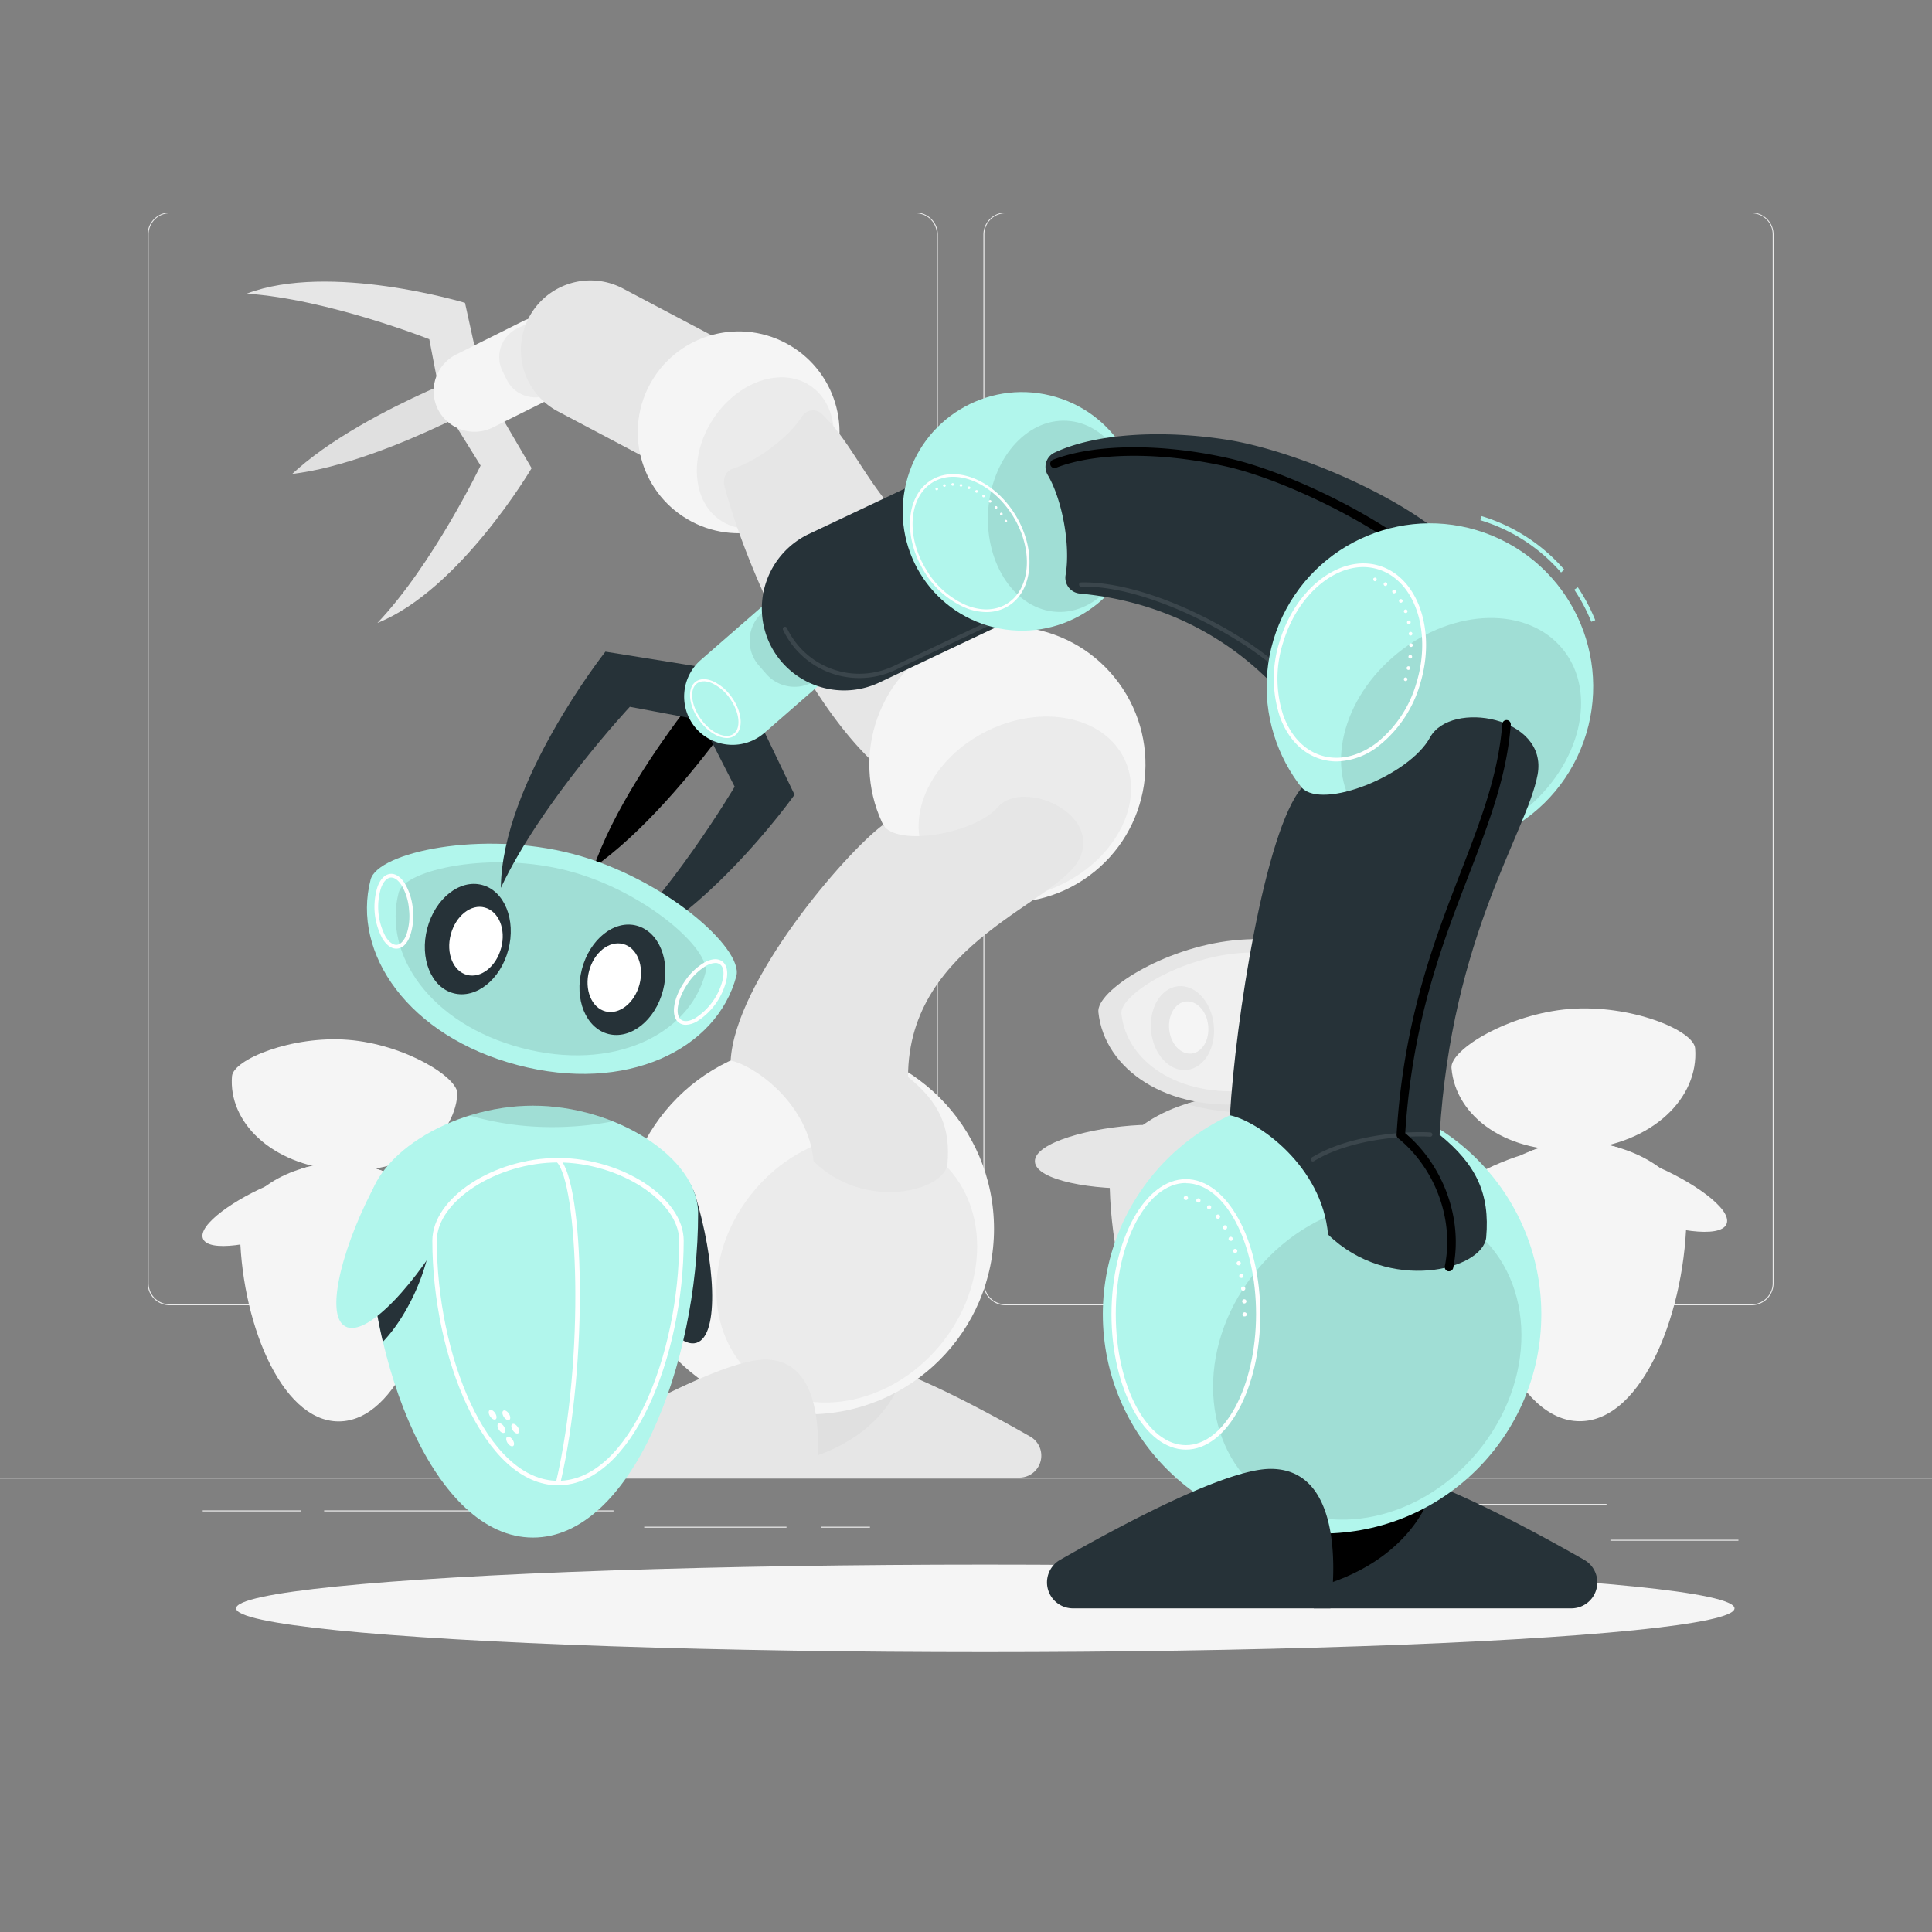 <svg xmlns="http://www.w3.org/2000/svg" viewBox="0 0 500 500"><rect x="0" y="0" width="500" height="500" fill="#808080" stroke="none"/><g id="freepik--background-complete--inject-15"><rect y="382.4" width="500" height="0.25" style="fill:#ebebeb"></rect><rect x="416.78" y="398.49" width="33.12" height="0.25" style="fill:#ebebeb"></rect><rect x="292.75" y="398.62" width="8.69" height="0.25" style="fill:#ebebeb"></rect><rect x="354.33" y="389.21" width="61.44" height="0.25" style="fill:#ebebeb"></rect><rect x="212.45" y="395.11" width="12.69" height="0.25" style="fill:#ebebeb"></rect><rect x="166.72" y="395.11" width="36.83" height="0.25" style="fill:#ebebeb"></rect><rect x="52.46" y="390.89" width="25.43" height="0.25" style="fill:#ebebeb"></rect><rect x="83.89" y="390.89" width="74.89" height="0.25" style="fill:#ebebeb"></rect><path d="M237,337.8H43.91a5.71,5.71,0,0,1-5.7-5.71V60.66A5.71,5.71,0,0,1,43.91,55H237a5.71,5.71,0,0,1,5.71,5.71V332.09A5.71,5.71,0,0,1,237,337.8ZM43.91,55.2a5.46,5.46,0,0,0-5.45,5.46V332.09a5.46,5.46,0,0,0,5.45,5.46H237a5.47,5.47,0,0,0,5.46-5.46V60.66A5.47,5.47,0,0,0,237,55.2Z" style="fill:#ebebeb"></path><path d="M453.31,337.8H260.21a5.72,5.72,0,0,1-5.71-5.71V60.66A5.72,5.72,0,0,1,260.21,55h193.1A5.71,5.71,0,0,1,459,60.66V332.09A5.71,5.71,0,0,1,453.31,337.8ZM260.21,55.2a5.47,5.47,0,0,0-5.46,5.46V332.09a5.47,5.47,0,0,0,5.46,5.46h193.1a5.47,5.47,0,0,0,5.46-5.46V60.66a5.47,5.47,0,0,0-5.46-5.46Z" style="fill:#ebebeb"></path><path d="M335.44,303.54c-2.25-3.42-.65-9.29,3.34-11.91,10.78-7.1,24.77-12.44,27.45-8.37s-7.83,15-18.61,22.06C343.63,308,337.69,307,335.44,303.54Z" style="fill:#e0e0e0"></path><path d="M319.29,283.79c-16.06,0-32.12,10.06-32.12,20.94,0,29.41,13,63.08,32.12,63.08s32.12-33.67,32.12-63.08C351.41,293.85,335.35,283.79,319.29,283.79Z" style="fill:#e6e6e6"></path><path d="M319.29,283.79A41.81,41.81,0,0,0,307,285.7a57.33,57.33,0,0,0,16.17,2.24,61.46,61.46,0,0,0,11.66-1.11A42.11,42.11,0,0,0,319.29,283.79Z" style="fill:#e0e0e0"></path><path d="M304.66,298.9c-.19-4.09-4.79-8-9.56-7.75-12.89.6-27.49,4.6-27.27,9.47s15.14,7.49,28,6.89C300.63,307.29,304.85,303,304.66,298.9Z" style="fill:#e6e6e6"></path><path d="M319.26,243.36c-18.29,1.92-35.6,13.12-35,18.59,1.55,14.77,17.7,25.9,39.45,23.62s35.25-16.52,33.7-31.29C356.81,248.82,337.55,241.44,319.26,243.36Z" style="fill:#e6e6e6"></path><path d="M319.62,246.76c-15.35,1.61-29.88,11-29.4,15.59,1.3,12.4,14.85,21.74,33.11,19.82s29.57-13.85,28.27-26.25C351.12,251.33,335,245.15,319.62,246.76Z" style="fill:#f0f0f0"></path><ellipse cx="306" cy="266.09" rx="8.15" ry="10.89" transform="translate(-26.08 33.36) rotate(-5.99)" style="fill:#e6e6e6"></ellipse><path d="M312.68,265.39c.39,3.72-1.55,7-4.34,7.27s-5.36-2.49-5.75-6.21,1.55-7,4.34-7.27S312.29,261.67,312.68,265.39Z" style="fill:#f5f5f5"></path><path d="M345.05,262c.63,6-2.49,11.22-7,11.68s-8.61-4-9.24-10,2.49-11.21,7-11.68S344.43,256,345.05,262Z" style="fill:#e6e6e6"></path><path d="M330.26,263.54c.39,3.73,3,6.51,5.75,6.21s4.73-3.54,4.34-7.26-3-6.51-5.75-6.21S329.87,259.82,330.26,263.54Z" style="fill:#f5f5f5"></path><path d="M402.21,303.39c-1.15-3.33-6-5.32-9.87-4-10.49,3.63-21.47,10.37-20.1,14.33s14.31,2.51,24.81-1.12C400.93,311.28,403.36,306.72,402.21,303.39Z" style="fill:#f5f5f5"></path><path d="M408.85,295.55c13.81,0,27.63,8.65,27.63,18,0,25.3-11.2,54.26-27.63,54.26s-27.63-29-27.63-54.26C381.22,304.2,395,295.55,408.85,295.55Z" style="fill:#f5f5f5"></path><path d="M408.85,295.54a35.92,35.92,0,0,1,10.61,1.65,49.28,49.28,0,0,1-13.91,1.92,52.29,52.29,0,0,1-10-1A36.34,36.34,0,0,1,408.85,295.54Z" style="fill:#f5f5f5"></path><path d="M417.39,304.88c1.31-3.27,6.15-5.11,10-3.57,10.29,4.15,21,11.56,19.44,15.44s-14.42,1.78-24.71-2.38C418.27,312.83,416.07,308.15,417.39,304.88Z" style="fill:#f5f5f5"></path><path d="M406.15,261.12c15.76-1.26,32.17,5.48,32.55,10.19,1,12.74-10.88,24.7-29.64,26.2s-32.4-8.41-33.42-21.14C375.26,271.66,390.38,262.39,406.15,261.12Z" style="fill:#f5f5f5"></path><path d="M93.79,308.21c1.06-3.08,5.54-4.92,9.13-3.68,9.71,3.36,19.86,9.59,18.6,13.26s-13.25,2.32-23-1C95,315.51,92.72,311.29,93.79,308.21Z" style="fill:#f5f5f5"></path><path d="M87.65,301c-12.78,0-25.56,8-25.56,16.66,0,23.4,10.35,50.2,25.56,50.2s25.56-26.8,25.56-50.2C113.21,309,100.43,301,87.65,301Z" style="fill:#f5f5f5"></path><path d="M87.65,301a33.31,33.31,0,0,0-9.82,1.52,45.39,45.39,0,0,0,12.87,1.78,49.56,49.56,0,0,0,9.28-.88A33.52,33.52,0,0,0,87.65,301Z" style="fill:#f5f5f5"></path><path d="M79.75,309.59c-1.22-3-5.7-4.73-9.22-3.31-9.52,3.85-19.43,10.7-18,14.29s13.34,1.64,22.86-2.2C78.93,317,81,312.61,79.75,309.59Z" style="fill:#f5f5f5"></path><path d="M90.15,269.11c-14.59-1.17-29.76,5.07-30.11,9.42-.95,11.79,10.06,22.85,27.41,24.24s30-7.78,30.93-19.56C118.72,278.85,104.73,270.28,90.15,269.11Z" style="fill:#f5f5f5"></path><path d="M118.08,108.14c3.62-1.79,5.8-3,5.8-3l.62-5.13-4.31-2.84s-2.33.89-6,2.49c-8.44,3.66-24,11-35.11,20-1.21,1-2.39,2-3.48,3,1.48-.18,3-.42,4.55-.71C94.13,119.3,109.82,112.21,118.08,108.14Z" style="fill:#e0e0e0"></path><path d="M126.19,101.71l11.39,19.46S119,152.7,97.68,161.22c14.41-15.19,26.7-40.73,26.7-40.73l-8.66-13.93Z" style="fill:#e6e6e6"></path><path d="M125.18,100.38l-4.84-22S85.32,67.78,63.85,76c20.9,1.38,47.25,11.79,47.25,11.79l3.1,16.11Z" style="fill:#e6e6e6"></path><path d="M113.33,105.93h0a10.61,10.61,0,0,1,4.75-14.2l17.65-8.8a5.27,5.27,0,0,1,7.05,2.36l4.76,9.55a5.27,5.27,0,0,1-2.36,7l-17.65,8.79A10.62,10.62,0,0,1,113.33,105.93Z" style="fill:#f5f5f5"></path><path d="M135.79,80.19h10.72a4.1,4.1,0,0,1,4.1,4.1V95.46a8.25,8.25,0,0,1-8.25,8.25h-2.42a8.25,8.25,0,0,1-8.25-8.25V84.29a4.1,4.1,0,0,1,4.1-4.1Z" transform="translate(160.5 -75.4) rotate(63.52)" style="fill:#ebebeb"></path><path d="M136.89,82.16h0a18,18,0,0,1,24.32-7.5l29.63,15.65a9,9,0,0,1,3.72,12.08l-8.46,16A9,9,0,0,1,174,122.13L144.4,106.48A18,18,0,0,1,136.89,82.16Z" style="fill:#e6e6e6"></path><circle cx="191.16" cy="111.88" r="26.11" transform="translate(-2.39 219.57) rotate(-59.43)" style="fill:#f5f5f5"></circle><ellipse cx="198.08" cy="117.24" rx="20.94" ry="16.14" transform="translate(-9.08 217.57) rotate(-56.46)" style="fill:#ebebeb"></ellipse><path d="M189.74,121.26c6.36-2,14.45-8.18,17.79-13.42a3.36,3.36,0,0,1,5.05-.84c7.58,7.26,10.58,16,20,26.62,10.94,12.26,36.55,25.93,42.06,39.3-12.69,8.72-37.42,16-41.07,30.39-22.52-14.48-40.65-57-46.07-77.42C187,123.91,187.79,121.86,189.74,121.26Z" style="fill:#e6e6e6"></path><path d="M207.45,382.4H263.8a5.68,5.68,0,0,0,2.83-10.61c-15.48-8.82-36.81-19.93-46.09-19.93C202.48,351.86,207.45,382.4,207.45,382.4Z" style="fill:#e6e6e6"></path><path d="M201.66,379.16c26.48-4.37,31.21-21.48,31.21-21.48l-30.27,1.24Z" style="fill:#e0e0e0"></path><circle cx="209.25" cy="318.02" r="48" style="fill:#f5f5f5"></circle><ellipse cx="219.14" cy="328.23" rx="36.95" ry="31.29" transform="translate(-173.12 284.8) rotate(-49.95)" style="fill:#ebebeb"></ellipse><path d="M211.08,382.4H154.72a5.68,5.68,0,0,1-2.83-10.61C167.37,363,188.7,351.86,198,351.86,216,351.86,211.08,382.4,211.08,382.4Z" style="fill:#e6e6e6"></path><circle cx="260.71" cy="197.86" r="35.73" transform="translate(-66.53 192.51) rotate(-36.26)" style="fill:#f5f5f5"></circle><ellipse cx="265.23" cy="208.95" rx="28.66" ry="22.08" transform="translate(-65.2 139.51) rotate(-26.36)" style="fill:#ebebeb"></ellipse><path d="M210.56,300.56c-1.31-15-15.29-24.81-21.47-26.1,1.18-20.55,29.53-53.61,39.45-61,3.47,5.74,23.56,2.45,29.76-4.64s26.27,1.17,21.26,13S235,243.54,235,278.72c8,6.47,11.05,12.85,10.2,22.52C244.37,308.31,223.82,313.52,210.56,300.56Z" style="fill:#e6e6e6"></path></g><g id="freepik--Shadow--inject-15"><ellipse id="freepik--path--inject-15" cx="255" cy="416.24" rx="193.89" ry="11.32" style="fill:#f5f5f5"></ellipse></g><g id="freepik--robot-body--inject-15"><path d="M166,300.59c5.22-1.58,12.1,2.69,13.94,8.76,5,16.43,6.49,36.3.29,38.18s-16.13-15.65-21.11-32.08C157.28,309.37,160.79,302.17,166,300.59Z" style="fill:#263238"></path><path d="M137.93,286.15c-21.36,0-42.73,13.39-42.73,27.86,0,39.12,17.32,83.91,42.73,83.91s42.74-44.79,42.74-83.91C180.67,299.54,159.3,286.15,137.93,286.15Z" style="fill:#B1F6EC"></path><path d="M137.93,286.15a55.71,55.71,0,0,0-16.41,2.54,76.09,76.09,0,0,0,21.51,3,82,82,0,0,0,15.52-1.48A55.9,55.9,0,0,0,137.93,286.15Z" style="opacity:0.1"></path><path d="M104.59,304,95.2,314a147.57,147.57,0,0,0,3.89,33.25c5.71-5.91,11.65-17.35,12.68-28.53C112.86,306.8,109.84,305.49,104.59,304Z" style="fill:#263238"></path><path d="M113,300.3c-4.77-2.63-12.38-.11-15.44,5.45-8.28,15-13.89,34.39-8.21,37.52s19-12,27.3-27C119.68,310.7,117.74,302.93,113,300.3Z" style="fill:#B1F6EC"></path><path d="M144.42,384.39c-19.17,0-32.53-33.36-32.53-63.31,0-11,15.81-21.4,32.53-21.4s32.52,10.4,32.52,21.4C176.94,351,163.58,384.39,144.42,384.39Zm0-83.55c-15.83,0-31.37,10-31.37,20.24,0,29.4,12.88,62.15,31.37,62.15s31.36-32.75,31.36-62.15C175.78,310.87,160.24,300.84,144.42,300.84Z" style="fill:#fff"></path><path d="M145,383.94l-1.13-.26c7.67-32.75,5.62-77.54.16-83l.82-.82C151.17,306.2,152.36,352.41,145,383.94Z" style="fill:#fff"></path><path d="M128.14,365.71c.43.65.49,1.38.13,1.61s-1-.1-1.43-.76-.49-1.37-.13-1.61S127.71,365.06,128.14,365.71Z" style="fill:#fff"></path><path d="M130.41,369.17c.43.65.48,1.37.12,1.61s-1-.11-1.42-.76-.49-1.38-.13-1.61S130,368.51,130.41,369.17Z" style="fill:#fff"></path><path d="M131.69,365.85c.43.66.49,1.38.13,1.61s-1-.1-1.43-.76-.49-1.37-.13-1.61S131.26,365.2,131.69,365.85Z" style="fill:#fff"></path><path d="M134,369.31c.43.65.48,1.37.12,1.61s-1-.11-1.42-.76-.49-1.38-.13-1.61S133.53,368.65,134,369.31Z" style="fill:#fff"></path><path d="M132.67,372.62c.43.65.49,1.38.13,1.61s-1-.1-1.43-.76-.48-1.37-.13-1.61S132.24,372,132.67,372.62Z" style="fill:#fff"></path></g><g id="freepik--robotic-arm--inject-15"><path d="M189.82,185.55c2.77-3.89,4.38-6.36,4.38-6.36L192,173.5l-6.08-.56s-1.93,2.23-4.9,6c-6.75,8.53-18.84,24.91-25.41,40.45q-1.09,2.56-2,5.09c1.45-1,2.91-2.12,4.35-3.29C171.1,210.55,183.49,194.4,189.82,185.55Z"></path><path d="M194.11,181.68l11.52,24s-25,35.33-50.95,43.26c18.46-16.48,35.45-45.35,35.45-45.35l-8.82-17.27Z" style="fill:#263238"></path><path d="M148.26,221c-23.66-6.23-50.48-.44-52.34,6.63-5,19.11,9.83,40.56,38,48s51.63-4,56.66-23.06C192.41,245.47,171.92,227.23,148.26,221Z" style="fill:#B1F6EC"></path><path d="M147.1,225.39c-19.85-5.22-42.35-.37-43.91,5.56C99,247,111.43,265,135,271.21s43.33-3.32,47.55-19.36C184.15,245.92,167,230.62,147.1,225.39Z" style="opacity:0.1"></path><ellipse cx="121.06" cy="243.03" rx="14.49" ry="10.85" transform="translate(-144.78 298.23) rotate(-75.25)" style="fill:#263238"></ellipse><path d="M102.54,245.51c-1.29,0-2.56-.93-3.59-2.64a17.37,17.37,0,0,1-1.23-13.42c.74-2,1.92-3.17,3.3-3.29s2.74.81,3.84,2.63a15.93,15.93,0,0,1,2,6.59h0a15.81,15.81,0,0,1-.74,6.83c-.75,2-1.92,3.17-3.3,3.29Zm-1.28-18.4h-.15c-1,.09-1.89,1.06-2.49,2.67a16.46,16.46,0,0,0,1.15,12.58c.89,1.47,2,2.25,2.93,2.17s1.89-1.06,2.49-2.67a14.93,14.93,0,0,0,.67-6.4h0a14.65,14.65,0,0,0-1.83-6.18C103.2,227.89,102.19,227.11,101.26,227.11Z" style="fill:#fff"></path><path d="M177.48,265.22a3,3,0,0,1-1.71-.51c-2.28-1.58-1.63-6.32,1.48-10.8h0a15.85,15.85,0,0,1,4.95-4.76c1.85-1.05,3.5-1.19,4.64-.4s1.59,2.38,1.25,4.49a17.38,17.38,0,0,1-7.67,11.07A6.19,6.19,0,0,1,177.48,265.22Zm7.65-16a5.16,5.16,0,0,0-2.46.78,15,15,0,0,0-4.63,4.47h0c-2.7,3.9-3.49,8.23-1.72,9.46.81.56,2.13.4,3.62-.45a16.5,16.5,0,0,0,7.2-10.38c.27-1.7,0-3-.85-3.55A2,2,0,0,0,185.13,249.21Zm-7.49,5h0Z" style="fill:#fff"></path><path d="M129.7,245.31c-1.27,4.81-5.21,7.94-8.82,7s-5.5-5.63-4.23-10.44,5.22-8,8.82-7S131,240.49,129.7,245.31Z" style="fill:#fff"></path><path d="M171.58,256.33c-2,7.74-8.39,12.77-14.18,11.25s-8.84-9-6.8-16.77S159,238,164.78,239.56,173.61,248.59,171.58,256.33Z" style="fill:#263238"></path><ellipse cx="158.97" cy="253.01" rx="9.01" ry="6.75" transform="translate(-126.17 342.34) rotate(-75.25)" style="fill:#fff"></ellipse><path d="M183,172.88l-26.32-4.23s-26.81,33.95-27.06,61.13C140.16,207.39,163,182.92,163,182.92l19.07,3.57Z" style="fill:#263238"></path><path d="M180.12,188.49h0a12.56,12.56,0,0,1,1.21-17.66l17.57-15.32a6.23,6.23,0,0,1,8.77.6l8.29,9.5a6.25,6.25,0,0,1-.6,8.77L197.79,189.7A12.57,12.57,0,0,1,180.12,188.49Z" style="fill:#B1F6EC"></path><path d="M201.45,150.3h12.68a4.84,4.84,0,0,1,4.84,4.84v13.2a9.75,9.75,0,0,1-9.75,9.75h-2.86a9.75,9.75,0,0,1-9.75-9.75v-13.2a4.84,4.84,0,0,1,4.84-4.84Z" transform="translate(195 -100.33) rotate(48.91)" style="opacity:0.1"></path><path d="M199.19,166.53h0a21.33,21.33,0,0,1,10.13-28.33l35.81-16.94a10.59,10.59,0,0,1,14.06,5l9.17,19.37a10.59,10.59,0,0,1-5,14.06l-35.8,16.95A21.34,21.34,0,0,1,199.19,166.53Z" style="fill:#263238"></path><path d="M222.42,175.48A21.85,21.85,0,0,1,202.65,163a.55.55,0,0,1,1-.48,20.75,20.75,0,0,0,27.59,9.87l35.81-16.94a.55.55,0,1,1,.48,1l-35.81,16.94A21.76,21.76,0,0,1,222.42,175.48Z" style="fill:#fff;opacity:0.1"></path><circle cx="264.47" cy="132.33" r="30.87" transform="translate(73.45 358.08) rotate(-76.34)" style="fill:#B1F6EC"></circle><ellipse cx="274.74" cy="133.62" rx="24.76" ry="19.08" transform="translate(127.09 401.07) rotate(-87.03)" style="opacity:0.1"></ellipse><path d="M255.25,158.4a14.5,14.5,0,0,1-5.69-1.23,23,23,0,0,1-10.45-9.4c-5.48-9-4.62-19.55,1.92-23.53s16.31.09,21.79,9.09,4.62,19.55-1.92,23.54A10.76,10.76,0,0,1,255.25,158.4Zm-8.58-35a10.07,10.07,0,0,0-5.28,1.43c-6.21,3.78-7,13.91-1.69,22.58a22.37,22.37,0,0,0,10.13,9.12c3.92,1.65,7.72,1.56,10.71-.26,6.21-3.78,7-13.91,1.69-22.58h0C258.3,127.25,252.13,123.4,246.67,123.4Z" style="fill:#fff"></path><path d="M242.43,126.89a.37.37,0,0,1-.24-.1.34.34,0,0,1,0-.48.35.35,0,0,1,.38-.08.28.28,0,0,1,.11.08.34.34,0,0,1,0,.48.26.26,0,0,1-.11.07A.35.35,0,0,1,242.43,126.89Z" style="fill:#fff"></path><path d="M258.86,133.22a.34.34,0,0,1,.08-.48h0a.35.35,0,0,1,.48.07h0a.34.34,0,0,1-.08.48h0a.31.31,0,0,1-.2.07h0A.35.35,0,0,1,258.86,133.22Zm-1.34-1.66a.34.34,0,0,1,0-.48h0a.35.35,0,0,1,.49,0h0a.36.36,0,0,1,0,.49h0a.34.34,0,0,1-.23.08h0A.31.31,0,0,1,257.52,131.56ZM256,130a.35.35,0,0,1,0-.49h0a.34.34,0,0,1,.48,0h0a.35.35,0,0,1,0,.49h0a.36.36,0,0,1-.25.11h0A.33.33,0,0,1,256,130Zm-1.65-1.37a.34.34,0,0,1-.07-.47h0a.34.34,0,0,1,.48-.08h0a.35.35,0,0,1,.07.48h0a.35.35,0,0,1-.27.14h0A.33.33,0,0,1,254.37,128.67Zm-1.78-1.16a.35.35,0,0,1-.13-.47h0a.35.35,0,0,1,.47-.13h0a.36.36,0,0,1,.13.47h0a.35.35,0,0,1-.3.18h0A.34.34,0,0,1,252.59,127.51Zm-1.91-.92a.33.33,0,0,1-.19-.45h0a.34.34,0,0,1,.44-.19h0a.34.34,0,0,1,.19.45h0a.35.35,0,0,1-.32.22h0A.27.27,0,0,1,250.68,126.59Zm-6.59-.8a.33.33,0,0,1,.25-.42h0a.34.34,0,0,1,.42.24h0a.34.34,0,0,1-.25.42h-.09A.34.34,0,0,1,244.09,125.79Zm4.57.19a.34.34,0,0,1-.27-.41h0a.35.35,0,0,1,.41-.26h0a.34.34,0,0,1,.26.4h0a.34.34,0,0,1-.34.28h-.06Zm-2.43-.56a.34.34,0,0,1,.34-.34h0a.35.35,0,0,1,.35.34h0a.35.35,0,0,1-.35.34h0A.34.34,0,0,1,246.23,125.42Z" style="fill:#fff"></path><path d="M260.36,135.17a.35.35,0,0,1-.25-.1A.41.41,0,0,1,260,135a.28.28,0,0,1,0-.13.31.31,0,0,1,0-.13.41.41,0,0,1,.07-.11l.11-.08a.36.36,0,0,1,.38.08.26.26,0,0,1,.07.11.31.31,0,0,1,0,.13.28.28,0,0,1,0,.13.26.26,0,0,1-.07.11A.31.31,0,0,1,260.36,135.17Z" style="fill:#fff"></path><path d="M275.77,148.83c1.34-7.76-.9-19.62-4.64-25.94a4.08,4.08,0,0,1,1.82-5.77c10.61-5,27.92-5.92,44.55-3.32,19.2,3,52.58,17.53,62.36,31.55-12.44,13.31-39.11,28-39.67,45.56-13.49-21.62-35.09-34.92-60.71-37.3A4.11,4.11,0,0,1,275.77,148.83Z" style="fill:#263238"></path><path d="M377.7,156.32a1.11,1.11,0,0,1-.95-.53c-8.8-14.58-41.62-31.06-59.44-35.07-16.92-3.79-33.79-3.67-44,.34a1.11,1.11,0,0,1-.81-2.07c10.64-4.15,28-4.32,45.32-.43,18,4,51.44,20.49,60.85,36.08a1.11,1.11,0,0,1-.37,1.52A1.1,1.1,0,0,1,377.7,156.32Z"></path><path d="M366.32,220.69a.55.55,0,0,1-.54-.45c-3.17-16.07-26.75-42.47-44.15-53.6-14.69-9.4-30.71-15.12-41.81-14.81a.54.54,0,0,1-.56-.54.55.55,0,0,1,.54-.56c11.32-.26,27.56,5.46,42.43,15,15.45,9.89,41.14,36.6,44.63,54.33a.55.55,0,0,1-.43.65Z" style="fill:#fff;opacity:0.1"></path><path d="M340,416.24h66.63A6.72,6.72,0,0,0,410,403.69c-18.29-10.42-43.51-23.55-54.48-23.55C334.15,380.14,340,416.24,340,416.24Z" style="fill:#263238"></path><path d="M333.18,412.41c31.3-5.17,36.9-25.4,36.9-25.4l-35.79,1.48Z"></path><circle cx="342.15" cy="340.13" r="56.74" style="fill:#B1F6EC"></circle><ellipse cx="353.84" cy="352.2" rx="43.68" ry="37" transform="translate(-143.44 396.47) rotate(-49.95)" style="opacity:0.1"></ellipse><path d="M306.91,375.16c-10.62,0-19.26-15.71-19.26-35s8.64-35,19.26-35,19.26,15.72,19.26,35S317.53,375.16,306.91,375.16Zm0-69c-10,0-18.15,15.22-18.15,33.92s8.14,33.92,18.15,33.92,18.16-15.21,18.16-33.92S316.92,306.21,306.91,306.21Z" style="fill:#fff"></path><path d="M306.91,310.54a.46.46,0,0,1-.21,0,.55.55,0,0,1-.3-.3.57.57,0,0,1,0-.42.66.66,0,0,1,.12-.17.36.36,0,0,1,.18-.12.51.51,0,0,1,.42,0,.61.61,0,0,1,.29.29.47.47,0,0,1,0,.42.36.36,0,0,1-.12.18.66.66,0,0,1-.17.12A.52.52,0,0,1,306.91,310.54Z" style="fill:#fff"></path><path d="M321.47,336.82h0a.54.54,0,0,1,.52-.57h0a.55.55,0,0,1,.58.51h0a.55.55,0,0,1-.51.58h0A.56.56,0,0,1,321.47,336.82Zm-.27-3.28a.55.55,0,0,1,.48-.61h0a.55.55,0,0,1,.6.49h0a.54.54,0,0,1-.48.6h-.06A.54.54,0,0,1,321.2,333.54Zm-.48-3.26a.55.55,0,0,1,.45-.63h0a.54.54,0,0,1,.63.44h0a.55.55,0,0,1-.44.64h-.09A.57.57,0,0,1,320.72,330.28Zm-.67-3.22a.55.55,0,0,1,.4-.66h0a.55.55,0,0,1,.66.4h0a.57.57,0,0,1-.4.67h-.13A.54.54,0,0,1,320.05,327.06Zm-.91-3.15a.55.55,0,0,1,.36-.69h0a.55.55,0,0,1,.69.35h0a.55.55,0,0,1-.35.69h0a.52.52,0,0,1-.17,0h0A.55.55,0,0,1,319.14,323.91ZM318,320.84a.55.55,0,0,1,.29-.72h0a.55.55,0,0,1,.72.29h0a.55.55,0,0,1-.29.72h0a.54.54,0,0,1-.22,0h0A.54.54,0,0,1,318,320.84Zm-1.44-2.93h0a.57.57,0,0,1,.21-.75h0a.55.55,0,0,1,.74.21h0a.55.55,0,0,1-.2.75h0a.54.54,0,0,1-.27.07h0A.55.55,0,0,1,316.55,317.91Zm-1.78-2.71h0a.55.55,0,0,1,.1-.77h0a.54.54,0,0,1,.76.1h0a.55.55,0,0,1-.1.77h0a.51.51,0,0,1-.33.11h0A.54.54,0,0,1,314.77,315.2Zm-2.2-2.33a.55.55,0,0,1-.06-.78h0a.56.56,0,0,1,.78-.06h0a.56.56,0,0,1,0,.78h0a.55.55,0,0,1-.41.19h0A.61.61,0,0,1,312.57,312.87Zm-2.65-1.69a.55.55,0,0,1-.29-.72h0a.55.55,0,0,1,.72-.29h0a.55.55,0,0,1,.29.72h0a.54.54,0,0,1-.51.33h0A.52.52,0,0,1,309.92,311.18Z" style="fill:#fff"></path><path d="M322.11,340.68a.78.78,0,0,1-.21,0,.57.57,0,0,1-.18-.12.42.42,0,0,1-.11-.18.46.46,0,0,1-.05-.21.54.54,0,0,1,.05-.21.45.45,0,0,1,.11-.17.71.71,0,0,1,.18-.12.51.51,0,0,1,.42,0,.57.57,0,0,1,.18.12.66.66,0,0,1,.12.17.57.57,0,0,1,0,.42.57.57,0,0,1-.12.18A.55.55,0,0,1,322.11,340.68Z" style="fill:#fff"></path><path d="M344.31,416.24H277.68a6.72,6.72,0,0,1-3.34-12.55c18.3-10.42,43.52-23.55,54.49-23.55C350.18,380.14,344.31,416.24,344.31,416.24Z" style="fill:#263238"></path><path d="M411.82,160.92a44.94,44.94,0,0,0-4.4-8.31l.92-.62a46.52,46.52,0,0,1,4.51,8.51Z" style="fill:#B1F6EC"></path><path d="M404,148.16a44.87,44.87,0,0,0-20.88-13.53l.32-1.06a46,46,0,0,1,21.4,13.86Z" style="fill:#B1F6EC"></path><circle cx="370.08" cy="177.7" r="42.25" transform="translate(64.31 451.65) rotate(-67.51)" style="fill:#B1F6EC"></circle><ellipse cx="378.12" cy="189.36" rx="33.88" ry="26.11" transform="translate(-35.17 278.91) rotate(-38.83)" style="opacity:0.1"></ellipse><path d="M345.92,197.06a14.44,14.44,0,0,1-4.13-.61c-4.89-1.49-8.68-5.5-10.67-11.3a31.63,31.63,0,0,1,.07-19.23c4.18-13.8,15.73-22.55,25.76-19.51s14.78,16.73,10.6,30.53h0a31.65,31.65,0,0,1-10.62,16A18.26,18.26,0,0,1,345.92,197.06Zm6.92-50.31c-8.48,0-17.24,7.9-20.74,19.44a30.68,30.68,0,0,0-.08,18.65c1.89,5.51,5.46,9.31,10,10.7s9.66.21,14.29-3.32a30.74,30.74,0,0,0,10.29-15.56c4-13.29-.44-26.45-10-29.34A13.28,13.28,0,0,0,352.84,146.75Z" style="fill:#fff"></path><path d="M355.88,150.42a.48.48,0,0,1-.34-.14.47.47,0,0,1-.13-.33.57.57,0,0,1,0-.18.78.78,0,0,1,.1-.15.44.44,0,0,1,.16-.1.48.48,0,0,1,.51.1.49.49,0,0,1,.1.15.57.57,0,0,1,0,.18.43.43,0,0,1-.13.33.72.72,0,0,1-.15.11A.57.57,0,0,1,355.88,150.42Z" style="fill:#fff"></path><path d="M364.41,173.36a.46.46,0,0,1-.36-.56h0a.47.47,0,0,1,.55-.36h0a.47.47,0,0,1,.37.56h0a.48.48,0,0,1-.47.37h-.09Zm.52-2.93a.47.47,0,0,1-.42-.52h0a.48.48,0,0,1,.52-.41h0a.47.47,0,0,1,.42.52h0a.48.48,0,0,1-.47.42h-.05Zm.24-3a.47.47,0,0,1-.47-.47h0a.47.47,0,0,1,.48-.46h0a.46.46,0,0,1,.46.48h0a.47.47,0,0,1-.47.46Zm-.58-3.39h0a.48.48,0,0,1,.42-.51h0a.47.47,0,0,1,.51.43h0a.46.46,0,0,1-.42.51h0A.47.47,0,0,1,364.59,164.08Zm-.44-2.88a.46.46,0,0,1,.36-.56h0a.46.46,0,0,1,.56.36h0a.47.47,0,0,1-.36.56h-.1A.47.47,0,0,1,364.15,161.2Zm-.8-2.79a.47.47,0,0,1,.27-.61h0a.48.48,0,0,1,.61.28h0a.47.47,0,0,1-.28.6h0a.45.45,0,0,1-.16,0h0A.45.45,0,0,1,363.35,158.41Zm-1.22-2.62h0a.47.47,0,0,1,.17-.65h0a.46.46,0,0,1,.64.18h0a.47.47,0,0,1-.17.64h0a.46.46,0,0,1-.23.06h0A.45.45,0,0,1,362.13,155.79Zm-1.68-2.33a.46.46,0,0,1,0-.66h0a.47.47,0,0,1,.67,0h0a.48.48,0,0,1,0,.67h0a.47.47,0,0,1-.31.12h0A.48.48,0,0,1,360.45,153.46Zm-2.15-1.86h0a.47.47,0,0,1-.14-.65h0a.46.46,0,0,1,.65-.13h0a.48.48,0,0,1,.13.65h0a.49.49,0,0,1-.4.21h0A.49.49,0,0,1,358.3,151.6Z" style="fill:#fff"></path><path d="M363.77,176.26a.44.44,0,0,1-.33-.13.57.57,0,0,1-.11-.16.48.48,0,0,1,0-.18.57.57,0,0,1,0-.18.53.53,0,0,1,.11-.15.4.4,0,0,1,.15-.1.48.48,0,0,1,.51.1.47.47,0,0,1,.14.33.48.48,0,0,1-.14.34.4.4,0,0,1-.15.1A.57.57,0,0,1,363.77,176.26Z" style="fill:#fff"></path><path d="M343.7,319.49c-1.55-17.71-18.08-29.33-25.39-30.86,1.41-24.3,9.05-73.64,18.6-84.76,5.47,5.74,27.82-3.18,33.17-13s30.62-5.35,27.85,9.6S375.71,242,372.57,293.67c9.41,7.65,13.07,15.18,12.05,26.62C383.67,328.66,359.38,334.8,343.7,319.49Z" style="fill:#263238"></path><path d="M339.73,300.58a.55.55,0,0,1-.29-1c10.77-6.59,27-6.81,30.75-6.5a.55.55,0,1,1-.09,1.1c-3.68-.3-19.57-.09-30.08,6.34A.51.51,0,0,1,339.73,300.58Z" style="fill:#fff;opacity:0.1"></path><path d="M375,329l-.22,0a1.12,1.12,0,0,1-.87-1.31c2.45-11.94-2.4-25.24-12.07-33.12a1.08,1.08,0,0,1-.41-.92c1.8-29.62,9.66-50,16.6-67.94,5.22-13.53,9.73-25.21,10.76-38.34a1.1,1.1,0,1,1,2.2.17c-1.05,13.45-5.61,25.28-10.9,39-6.83,17.7-14.57,37.75-16.42,66.72,10,8.42,15,22.38,12.41,34.91A1.11,1.11,0,0,1,375,329Z"></path><path d="M188.15,191c-2.26,0-5.09-1.72-7.17-4.59-2.8-3.85-3.21-8.34-.92-10,1.14-.83,2.74-.85,4.5-.08a12.26,12.26,0,0,1,4.74,4c2.79,3.85,3.2,8.33.91,10A3.4,3.4,0,0,1,188.15,191Zm-6-14.67a2.89,2.89,0,0,0-1.76.53c-2,1.48-1.58,5.62,1,9.22s6.41,5.32,8.45,3.84,1.58-5.62-1-9.23a11.56,11.56,0,0,0-4.51-3.84A5.39,5.39,0,0,0,182.15,176.31Z" style="fill:#fff"></path></g></svg>